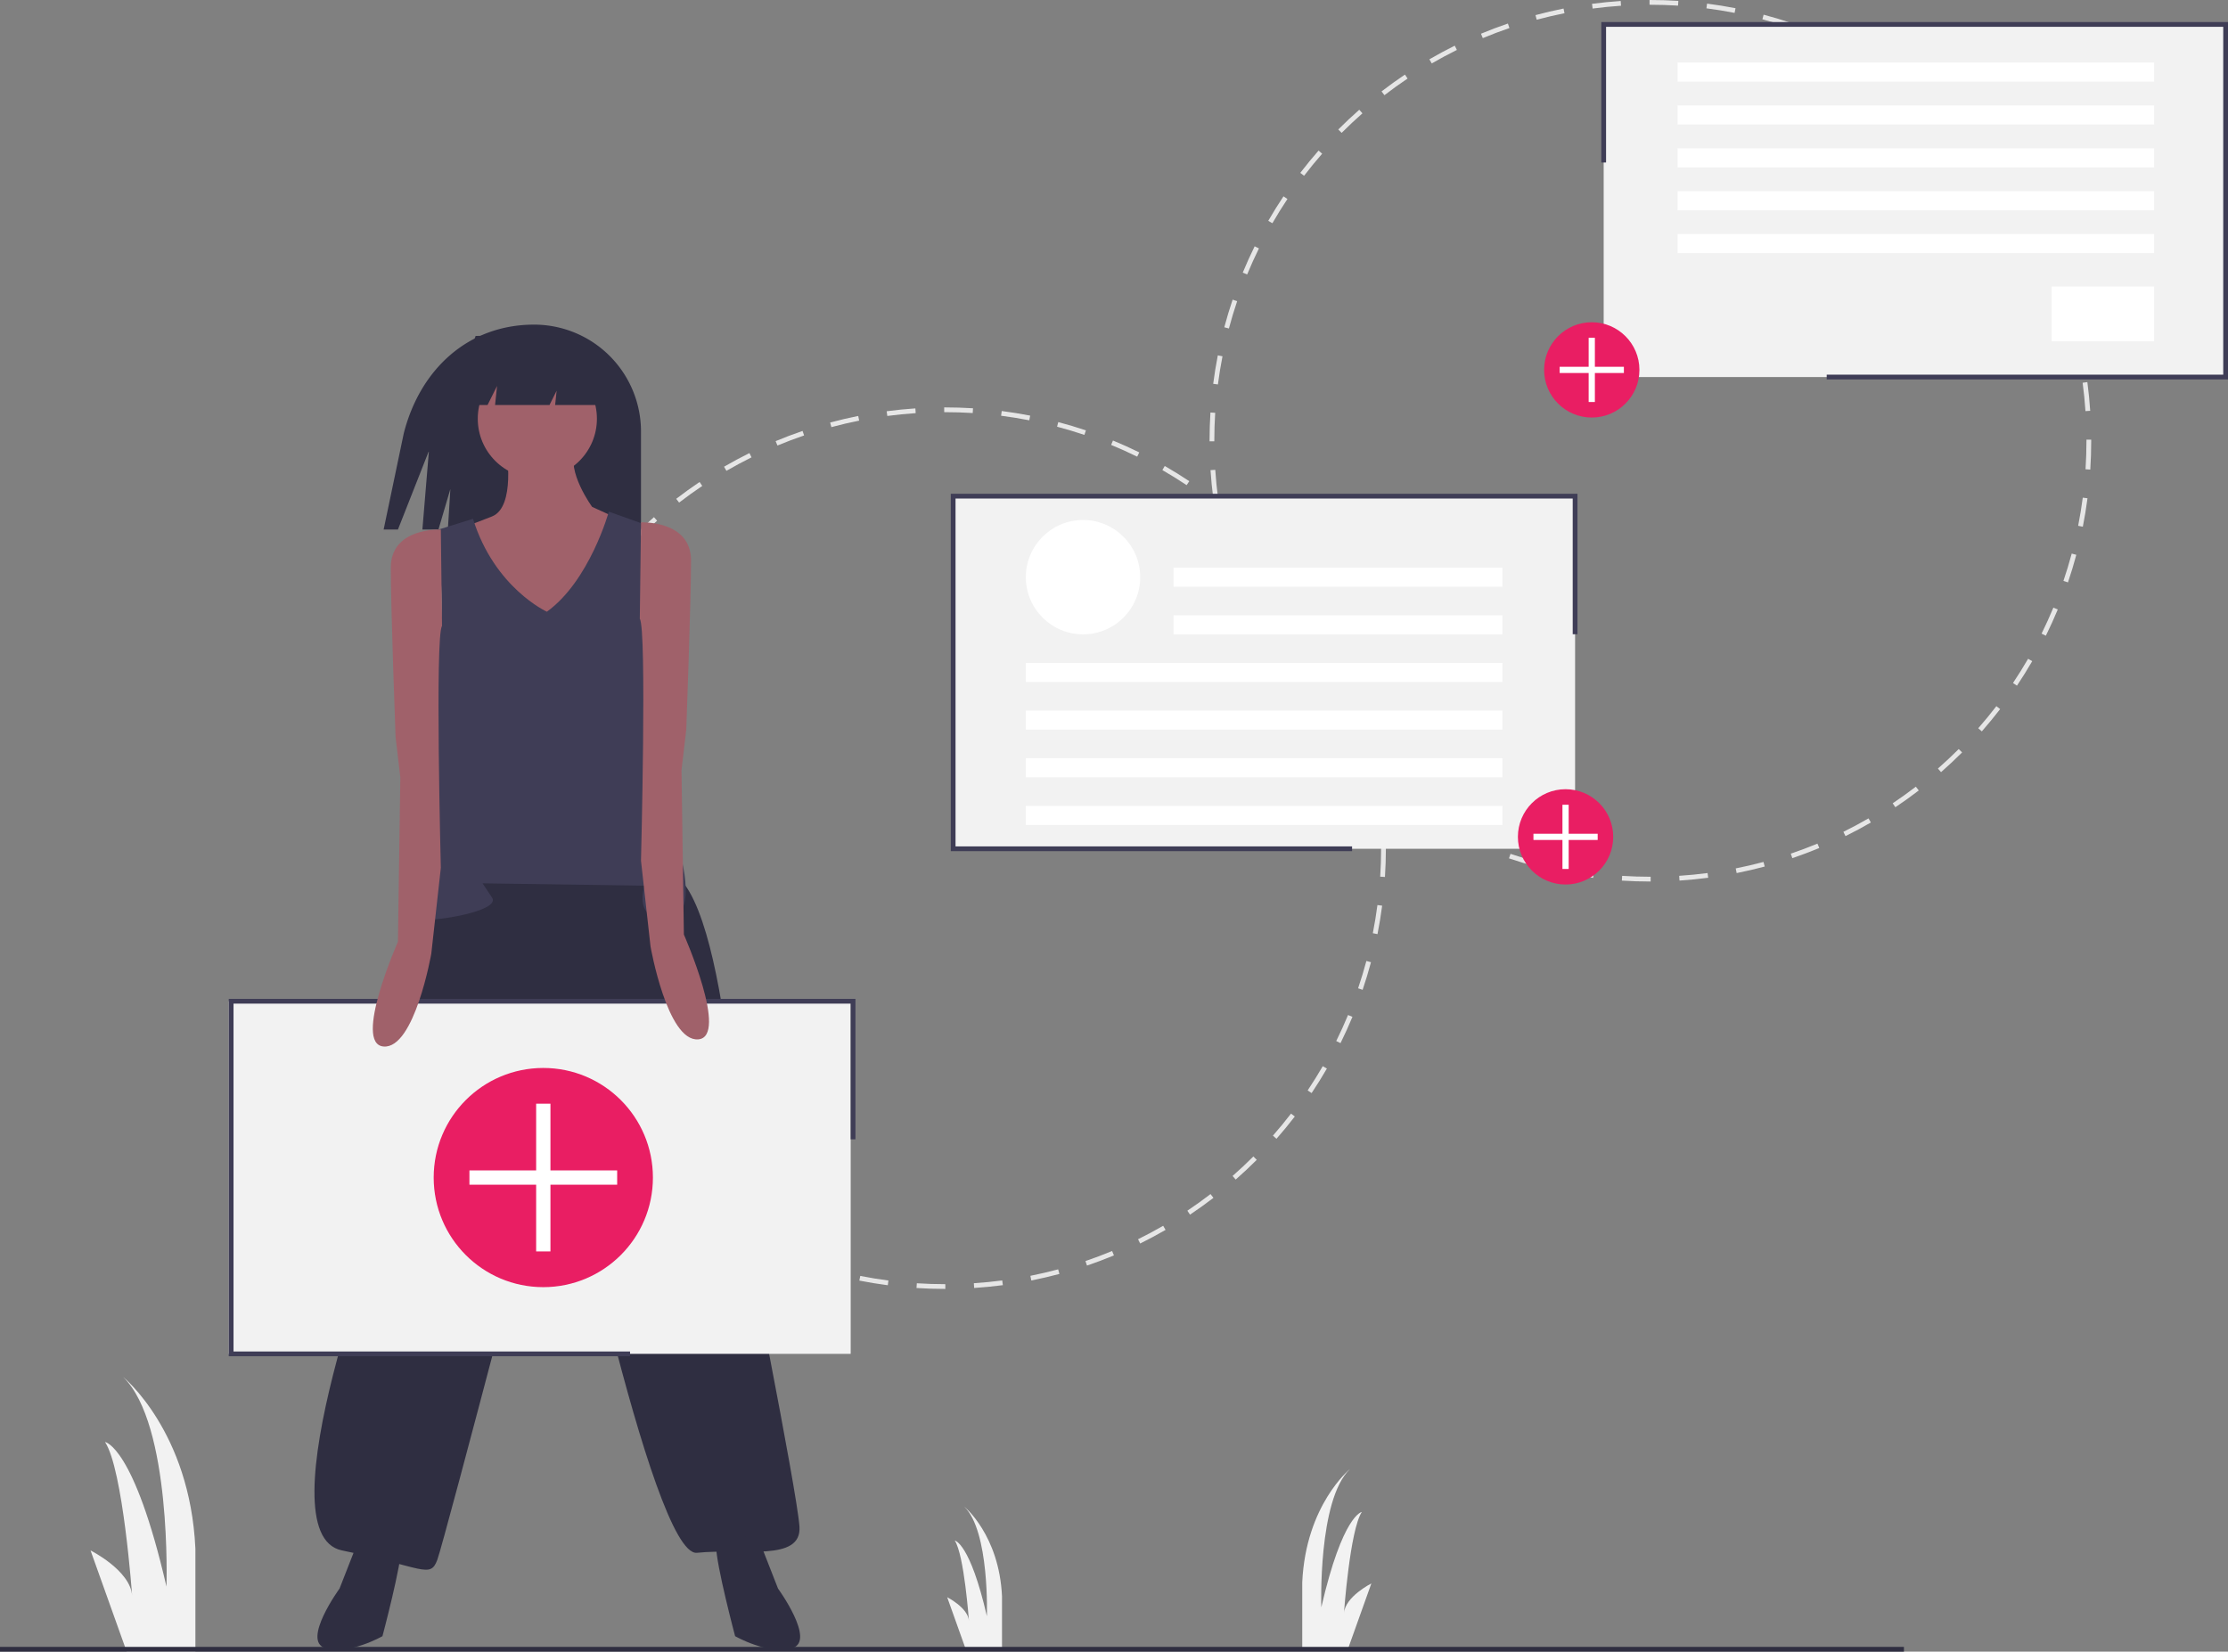 <svg id="fcc143ea-52ad-438e-9e3d-3172c539f37d" data-name="Layer 1" xmlns="http://www.w3.org/2000/svg" width="935" height="693.256" viewBox="0 0 935 693.256"><rect x="0" y="0" width="935" height="693.256" fill="#808080" stroke="none"/><title>add_content</title><path d="M185.672,796.628,170.5,754.145s16.69,8.345,17.448,18.966c0,0-3.793-53.103-11.379-64.483,0,0,12.138,1.517,25.793,60.69,0,0,2.276-68.276-18.207-88,0,0,28.069,22.759,30.345,72.069v43.241Z" transform="translate(-132.5 -103.372)" fill="#f2f2f2"/><path d="M698,796l10-28s-11,5.5-11.5,12.5c0,0,2.5-35,7.5-42.5,0,0-8,1-17,40,0,0-1.5-45,12-58,0,0-18.5,15-20,47.5V796Z" transform="translate(-132.5 -103.372)" fill="#f2f2f2"/><path d="M537.931,796,530,773.793s8.724,4.362,9.121,9.914c0,0-1.983-27.759-5.948-33.707,0,0,6.345.793,13.483,31.724,0,0,1.19-35.69-9.517-46,0,0,14.672,11.897,15.862,37.672V796Z" transform="translate(-132.5 -103.372)" fill="#f2f2f2"/><path d="M529.108,644.372c-4,0-8.024-.129-11.985-.381l.127-1.996c3.924.25,7.909.377,11.848.377l.118-.001v2l-.094.001Zm12.206-.397-.131-1.996c3.967-.259,7.976-.651,11.914-1.166l.26,1.982C549.376,643.316,545.324,643.713,541.314,643.974Zm-36.237-1.146c-3.988-.518-8.007-1.173-11.944-1.949l.387-1.963c3.895.769,7.87,1.417,11.815,1.928Zm60.222-1.998-.389-1.961c3.896-.773,7.819-1.687,11.658-2.714l.518,1.932C573.205,639.126,569.239,640.048,565.299,640.83Zm-83.956-2.681c-3.875-1.032-7.773-2.209-11.586-3.499l.641-1.895c3.771,1.275,7.627,2.44,11.46,3.461ZM588.667,634.572l-.643-1.895c3.751-1.274,7.513-2.692,11.182-4.216l.768,1.848C596.264,631.848,592.46,633.283,588.667,634.572Zm-130.258-4.186c-3.711-1.535-7.425-3.217-11.039-4.999l.885-1.793c3.574,1.762,7.248,3.426,10.918,4.944Zm152.571-5.076-.887-1.793c3.562-1.762,7.109-3.662,10.542-5.648l1.002,1.73C618.167,621.608,614.582,623.53,610.98,625.31Zm-174.293-5.636c-3.481-2.011-6.941-4.164-10.284-6.399l1.111-1.662c3.307,2.211,6.729,4.341,10.172,6.329Zm195.214-6.474-1.113-1.662c3.297-2.206,6.567-4.554,9.722-6.979l1.219,1.586C638.54,608.597,635.233,610.97,631.901,613.201ZM416.562,606.219c-3.186-2.445-6.335-5.029-9.359-7.68l1.318-1.504c2.992,2.622,6.107,5.178,9.259,7.598ZM651.079,598.464l-1.32-1.503c2.986-2.622,5.926-5.375,8.737-8.186l1.414,1.414C657.068,593.03,654.098,595.814,651.079,598.464ZM398.365,590.269c-2.844-2.84-5.63-5.81-8.281-8.826l1.502-1.32c2.623,2.984,5.378,5.922,8.192,8.731Zm269.823-8.912-1.504-1.319c2.623-2.989,5.182-6.102,7.604-9.254l1.586,1.219C673.425,575.188,670.839,578.335,668.187,581.357ZM382.396,572.098c-2.449-3.183-4.825-6.488-7.062-9.822l1.661-1.114c2.212,3.299,4.562,6.568,6.985,9.717Zm300.54-9.934-1.662-1.112c2.213-3.307,4.345-6.728,6.336-10.169l1.73,1.002C687.327,555.363,685.173,558.822,682.936,562.164ZM368.93,552.016c-2.015-3.477-3.939-7.061-5.718-10.654l1.792-.888c1.76,3.554,3.663,7.1,5.656,10.539Zm326.13-10.811-1.793-.886c1.761-3.564,3.427-7.236,4.952-10.915l1.848.766C698.524,533.889,696.84,537.602,695.06,541.205ZM358.206,530.359c-1.541-3.706-2.978-7.509-4.271-11.304l1.894-.645c1.278,3.753,2.7,7.515,4.224,11.181Zm346.132-11.533-1.895-.642c1.276-3.766,2.443-7.621,3.469-11.459l1.932.517C706.808,511.122,705.628,515.019,704.338,518.826ZM350.413,507.476c-1.042-3.88-1.968-7.845-2.752-11.785l1.962-.391c.775,3.897,1.691,7.819,2.722,11.657Zm360.167-12.023-1.963-.388c.771-3.897,1.423-7.872,1.937-11.813l1.982.259C712.018,487.495,711.358,491.513,710.58,495.453ZM345.689,483.751c-.523-3.973-.922-8.024-1.188-12.042l1.996-.132c.262,3.975.658,7.982,1.175,11.913ZM713.709,471.466l-1.996-.129c.255-3.952.385-7.977.385-11.965l-.001-.475h2l.001.468C714.098,463.402,713.967,467.471,713.709,471.466Zm-367.612-11.855h-2l0-.245c0-3.94.125-7.929.374-11.848l1.996.126c-.245,3.877-.37,7.823-.37,11.728Zm365.585-12.678c-.266-3.967-.666-7.975-1.189-11.912l1.982-.264c.529,3.98.934,8.031,1.203,12.041ZM347.61,435.728l-1.983-.256c.514-3.984,1.167-8.003,1.94-11.945l1.963.386C348.765,427.811,348.119,431.786,347.61,435.728Zm360.915-12.514c-.78-3.895-1.701-7.815-2.737-11.653l1.932-.521c1.047,3.88,1.978,7.844,2.767,11.782ZM352.222,412.248l-1.933-.514c1.032-3.886,2.208-7.785,3.493-11.588l1.895.64C354.405,404.548,353.243,408.404,352.222,412.248ZM702.289,400.112c-1.284-3.756-2.71-7.516-4.238-11.175l1.846-.771c1.545,3.7,2.986,7.501,4.285,11.298ZM359.885,389.56l-1.849-.764c1.535-3.716,3.215-7.431,4.993-11.041l1.794.884C363.064,382.21,361.403,385.884,359.885,389.56Zm333.2-11.5c-1.76-3.545-3.667-7.088-5.669-10.532l1.729-1.005c2.024,3.48,3.952,7.063,5.731,10.647Zm-322.618-9.994-1.732-.999c2.007-3.48,4.158-6.941,6.392-10.288l1.663,1.11C374.58,361.2,372.453,364.624,370.467,368.066Zm310.6-10.679c-2.219-3.3-4.573-6.566-6.998-9.708l1.584-1.222c2.45,3.176,4.831,6.478,7.074,9.813Zm-297.304-9.238-1.587-1.217c2.445-3.19,5.027-6.341,7.674-9.364l1.505,1.317C388.737,341.877,386.183,344.993,383.764,348.149Zm282.688-9.704c-2.624-2.978-5.383-5.912-8.203-8.721l1.412-1.417c2.85,2.839,5.64,5.806,8.291,8.816Zm-266.92-8.309-1.416-1.412c2.838-2.845,5.806-5.633,8.821-8.286l1.321,1.501C405.275,324.565,402.339,327.322,399.532,330.136Zm249.963-8.583c-2.996-2.62-6.114-5.172-9.268-7.586l1.215-1.588c3.188,2.44,6.341,5.02,9.369,7.668Zm-231.999-7.225-1.221-1.584c3.181-2.451,6.484-4.829,9.818-7.068l1.115,1.66C423.911,309.551,420.643,311.904,417.497,314.328Zm212.986-7.328c-3.309-2.206-6.734-4.331-10.181-6.316l.998-1.733c3.484,2.007,6.947,4.156,10.292,6.386Zm-193.128-6.006-1.004-1.73c3.469-2.014,7.052-3.94,10.65-5.725l.889,1.792C444.331,297.097,440.787,299.002,437.354,300.994Zm172.371-5.948c-3.572-1.756-7.247-3.415-10.924-4.931l.762-1.849c3.718,1.532,7.434,3.209,11.045,4.985ZM458.77,290.373l-.77-1.846c3.706-1.543,7.508-2.983,11.301-4.278l.646,1.893C466.196,287.423,462.435,288.847,458.77,290.373Zm128.802-4.46c-3.766-1.269-7.623-2.429-11.464-3.447l.512-1.934c3.884,1.029,7.783,2.202,11.591,3.485Zm-106.174-3.263-.52-1.932c3.877-1.044,7.842-1.972,11.782-2.76l.393,1.961C489.155,280.699,485.234,281.618,481.398,282.651Zm83.043-2.868c-3.895-.762-7.87-1.405-11.816-1.912l.254-1.983c3.989.512,8.009,1.162,11.947,1.933Zm-59.579-1.82-.262-1.982c3.973-.525,8.023-.928,12.042-1.195l.133,1.996C512.801,277.045,508.792,277.443,504.862,277.963Zm35.846-1.228c-3.839-.24-7.745-.362-11.61-.362l-.356 0v-2l.353-0c3.911,0,7.859.123,11.739.366Z" transform="translate(-132.5 -103.372)" fill="#e6e6e6"/><path d="M825.108,473.372c-4,0-8.024-.129-11.985-.381l.127-1.996c3.924.25,7.909.377,11.848.377l.118-.001v2l-.094.001Zm12.206-.397-.131-1.996c3.967-.259,7.976-.651,11.914-1.166l.26,1.982C845.376,472.316,841.324,472.713,837.314,472.974Zm-36.237-1.146c-3.988-.518-8.007-1.173-11.944-1.949l.387-1.963c3.895.769,7.87,1.417,11.815,1.928Zm60.222-1.998-.389-1.961c3.896-.773,7.819-1.687,11.658-2.714l.518,1.932C869.205,468.126,865.239,469.048,861.299,469.83Zm-83.956-2.681c-3.875-1.032-7.773-2.209-11.586-3.499l.641-1.895c3.771,1.275,7.627,2.44,11.46,3.461ZM884.667,463.572l-.643-1.895c3.751-1.274,7.513-2.692,11.182-4.216l.768,1.848C892.264,460.848,888.46,462.283,884.667,463.572Zm-130.258-4.186c-3.711-1.535-7.425-3.217-11.039-4.999l.885-1.793c3.574,1.762,7.248,3.426,10.918,4.944Zm152.571-5.076-.887-1.793c3.562-1.762,7.109-3.662,10.542-5.648l1.002,1.73C914.167,450.608,910.582,452.53,906.98,454.31Zm-174.293-5.636c-3.481-2.011-6.941-4.164-10.284-6.399l1.111-1.662c3.307,2.211,6.729,4.341,10.172,6.329Zm195.214-6.474-1.113-1.662c3.297-2.206,6.567-4.554,9.722-6.979l1.219,1.586C934.54,437.597,931.233,439.97,927.901,442.201ZM712.562,435.219c-3.186-2.445-6.335-5.029-9.359-7.68l1.318-1.504c2.992,2.622,6.107,5.178,9.259,7.598ZM947.079,427.464l-1.32-1.503c2.986-2.622,5.926-5.375,8.737-8.186l1.414,1.414C953.068,422.03,950.098,424.814,947.079,427.464ZM694.365,419.269c-2.844-2.84-5.63-5.81-8.281-8.826l1.502-1.32c2.623,2.984,5.378,5.922,8.192,8.731Zm269.823-8.912-1.504-1.319c2.623-2.989,5.182-6.102,7.604-9.254l1.586,1.219C969.425,404.188,966.839,407.335,964.187,410.357ZM678.396,401.098c-2.449-3.183-4.825-6.488-7.062-9.822l1.661-1.114c2.212,3.299,4.562,6.568,6.985,9.717Zm300.54-9.934-1.662-1.112c2.213-3.307,4.345-6.728,6.336-10.169l1.73,1.002C983.327,384.363,981.173,387.822,978.936,391.164ZM664.93,381.016c-2.015-3.477-3.939-7.061-5.718-10.654l1.792-.888c1.76,3.554,3.663,7.1,5.656,10.539Zm326.13-10.811-1.793-.886c1.761-3.564,3.427-7.236,4.952-10.915l1.848.766C994.524,362.889,992.84,366.602,991.06,370.205ZM654.206,359.359c-1.541-3.706-2.978-7.509-4.271-11.304l1.894-.645c1.278,3.753,2.7,7.515,4.224,11.181Zm346.132-11.533-1.895-.642c1.276-3.766,2.443-7.621,3.469-11.459l1.932.517C1002.808,340.122,1001.628,344.019,1000.338,347.826ZM646.413,336.476c-1.042-3.88-1.968-7.845-2.752-11.785l1.962-.391c.775,3.897,1.691,7.819,2.722,11.657Zm360.167-12.023-1.963-.388c.771-3.897,1.423-7.872,1.937-11.813l1.982.259C1008.018,316.495,1007.358,320.513,1006.58,324.453ZM641.689,312.751c-.523-3.973-.922-8.024-1.188-12.042l1.996-.132c.262,3.975.658,7.982,1.175,11.913Zm368.02-12.285-1.996-.129c.255-3.952.385-7.977.385-11.965l-.001-.475h2l.001.468C1010.098,292.402,1009.967,296.471,1009.709,300.466Zm-367.612-11.855h-2l0-.245c0-3.94.125-7.929.374-11.848l1.996.126c-.245,3.877-.37,7.823-.37,11.728Zm365.585-12.678c-.266-3.967-.666-7.975-1.189-11.912l1.982-.264c.529,3.98.934,8.031,1.203,12.041ZM643.61,264.728l-1.983-.256c.514-3.984,1.167-8.003,1.94-11.945l1.963.386C644.765,256.811,644.119,260.786,643.61,264.728Zm360.915-12.514c-.78-3.895-1.701-7.815-2.737-11.653l1.932-.521c1.047,3.88,1.978,7.844,2.767,11.782ZM648.222,241.248l-1.933-.514c1.032-3.886,2.208-7.785,3.493-11.588l1.895.64C650.405,233.548,649.243,237.404,648.222,241.248ZM998.289,229.112c-1.284-3.756-2.71-7.516-4.238-11.175l1.846-.771c1.545,3.7,2.986,7.501,4.285,11.298ZM655.885,218.56l-1.849-.764c1.535-3.716,3.215-7.431,4.993-11.041l1.794.884C659.064,211.21,657.403,214.884,655.885,218.56Zm333.2-11.5c-1.76-3.545-3.667-7.088-5.669-10.532l1.729-1.005c2.024,3.48,3.952,7.063,5.731,10.647Zm-322.618-9.994-1.732-.999c2.007-3.48,4.158-6.941,6.392-10.288l1.663,1.11C670.58,190.2,668.453,193.624,666.467,197.066Zm310.6-10.679c-2.219-3.3-4.573-6.566-6.998-9.708l1.584-1.222c2.45,3.176,4.831,6.478,7.074,9.813Zm-297.304-9.238-1.587-1.217c2.445-3.19,5.027-6.341,7.674-9.364l1.505,1.317C684.737,170.877,682.183,173.993,679.764,177.149Zm282.688-9.704c-2.624-2.978-5.383-5.912-8.203-8.721l1.412-1.417c2.85,2.839,5.64,5.806,8.291,8.816Zm-266.92-8.309-1.416-1.412c2.838-2.845,5.806-5.633,8.821-8.286l1.321,1.501C701.275,153.565,698.339,156.322,695.532,159.136Zm249.963-8.583c-2.996-2.62-6.114-5.172-9.268-7.586l1.215-1.588c3.188,2.44,6.341,5.02,9.369,7.668Zm-231.999-7.225-1.221-1.584c3.181-2.451,6.484-4.829,9.818-7.068l1.115,1.66C719.911,138.551,716.643,140.904,713.497,143.328Zm212.986-7.328c-3.309-2.206-6.734-4.331-10.181-6.316l.998-1.733c3.484,2.007,6.947,4.156,10.292,6.386Zm-193.128-6.006-1.004-1.73c3.469-2.014,7.052-3.94,10.65-5.725l.889,1.792C740.331,126.097,736.787,128.002,733.354,129.994Zm172.371-5.948c-3.572-1.756-7.247-3.415-10.924-4.931l.762-1.849c3.718,1.532,7.434,3.209,11.045,4.985ZM754.77,119.373l-.77-1.846c3.706-1.543,7.508-2.983,11.301-4.278l.646,1.893C762.196,116.423,758.435,117.847,754.77,119.373Zm128.802-4.46c-3.766-1.269-7.623-2.429-11.464-3.447l.512-1.934c3.884,1.029,7.783,2.202,11.591,3.485Zm-106.174-3.263-.52-1.932c3.877-1.044,7.842-1.972,11.782-2.76l.393,1.961C785.155,109.699,781.234,110.618,777.398,111.651Zm83.043-2.868c-3.895-.762-7.87-1.405-11.816-1.912l.254-1.983c3.989.512,8.009,1.162,11.947,1.933Zm-59.579-1.82-.262-1.982c3.973-.525,8.023-.928,12.042-1.195l.133,1.996C808.801,106.045,804.792,106.443,800.862,106.963Zm35.846-1.228c-3.839-.24-7.745-.362-11.61-.362l-.356 0v-2l.353-0c3.911,0,7.859.123,11.739.366Z" transform="translate(-132.5 -103.372)" fill="#e6e6e6"/><path d="M356.632,239.628h-0c-27.718,0-47.896,18.82-54.699,45.69L293.5,325.628h6l13-33-2.737,33H316.5l5-17-1.053,17H401.5V284.496A44.868,44.868,0,0,0,356.632,239.628Z" transform="translate(-132.5 -103.372)" fill="#2f2e41"/><path d="M345,292.128s4,24-6,28-11,4-11,4l18,55,22,7,24-65-11-5s-11-15-7-24Z" transform="translate(-132.5 -103.372)" fill="#a0616a"/><path d="M310,481.128s-20,24-15,107l-1,24s-52,135-18,142,37,12,40,4,51-192,51-192,39,191,58,189,44,4,43-11-24-130-24-130-5-137-31-145S334,458.128,310,481.128Z" transform="translate(-132.5 -103.372)" fill="#2f2e41"/><path d="M284,747.128l-9,23s-16,22-6,25,24-5,24-5,8-30,8-38Z" transform="translate(-132.5 -103.372)" fill="#2f2e41"/><path d="M450,747.128l9,23s16,22,6,25-24-5-24-5-8-30-8-38Z" transform="translate(-132.5 -103.372)" fill="#2f2e41"/><circle cx="225.5" cy="175.756" r="25" fill="#a0616a"/><path d="M362,360.128s-22-10-31-39l-16,5s5,32,2,39c0,0-4,101-2,103s-16,19-10,21,38-3,34-9l-4-6,68,1s-5,14,9,14,6-27,6-27l-9-93s-10-34-7-46l-14-5S380,347.128,362,360.128Z" transform="translate(-132.5 -103.372)" fill="#3f3d56"/><polygon points="208.597 162 207.755 170 230.597 170 233.597 164 232.966 170 260.597 170 241.597 140 199.597 141 189.597 170 204.597 170 208.597 162" fill="#2f2e41"/><rect x="400" y="208.256" width="261" height="148" fill="#f2f2f2"/><circle cx="454.5" cy="242.256" r="24" fill="#fff"/><rect x="492.5" y="238.256" width="138" height="8" fill="#fff"/><rect x="492.5" y="258.256" width="138" height="8" fill="#fff"/><rect x="430.5" y="278.256" width="200" height="8" fill="#fff"/><rect x="430.5" y="298.256" width="200" height="8" fill="#fff"/><rect x="430.5" y="318.256" width="200" height="8" fill="#fff"/><rect x="430.5" y="338.256" width="200" height="8" fill="#fff"/><polygon points="567.409 357.256 399 357.256 399 207.256 662 207.256 662 266.204 660 266.204 660 209.256 401 209.256 401 355.256 567.409 355.256 567.409 357.256" fill="#3f3d56"/><rect x="96" y="420.256" width="261" height="148" fill="#f2f2f2"/><polygon points="264.41 569.256 96 569.256 96 419.256 359 419.256 359 478.204 357 478.204 357 421.256 98 421.256 98 567.256 264.41 567.256 264.41 569.256" fill="#3f3d56"/><path d="M317.5,325.628s-21-1-21,16,2,71,2,71l2,17-1,69s-19,43-6,44,20-39,20-39l4-36s-2.5-97.5.5-101.5Z" transform="translate(-132.5 -103.372)" fill="#a0616a"/><path d="M401.5,322.628s21-1,21,16-2,71-2,71l-2,17,1,69s19,43,6,44-20-39-20-39l-4-36s2.5-97.5-.5-101.5Z" transform="translate(-132.5 -103.372)" fill="#a0616a"/><circle cx="228" cy="494.256" r="46" fill="#e91e63"/><polygon points="259 491.256 231 491.256 231 463.256 225 463.256 225 491.256 197 491.256 197 497.256 225 497.256 225 525.256 231 525.256 231 497.256 259 497.256 259 491.256" fill="#fff"/><rect x="805.5" y="113.628" width="261" height="148" transform="translate(1739.5 271.883) rotate(-180)" fill="#f2f2f2"/><polygon points="935 159.256 766.591 159.256 766.591 157.256 933 157.256 933 11.256 674 11.256 674 68.203 672 68.203 672 9.256 935 9.256 935 159.256" fill="#3f3d56"/><rect x="704" y="26.256" width="200" height="8" fill="#fff"/><rect x="704" y="44.256" width="200" height="8" fill="#fff"/><rect x="704" y="62.256" width="200" height="8" fill="#fff"/><rect x="704" y="80.256" width="200" height="8" fill="#fff"/><rect x="704" y="98.256" width="200" height="8" fill="#fff"/><rect x="861" y="120.256" width="43" height="23" fill="#fff"/><rect y="691.256" width="799" height="2" fill="#2f2e41"/><circle cx="657" cy="351.256" r="20" fill="#e91e63"/><polygon points="670.478 349.951 658.304 349.951 658.304 337.777 655.696 337.777 655.696 349.951 643.522 349.951 643.522 352.56 655.696 352.56 655.696 364.734 658.304 364.734 658.304 352.56 670.478 352.56 670.478 349.951" fill="#fff"/><circle cx="668" cy="155.256" r="20" fill="#e91e63"/><polygon points="681.478 153.951 669.304 153.951 669.304 141.777 666.696 141.777 666.696 153.951 654.522 153.951 654.522 156.56 666.696 156.56 666.696 168.734 669.304 168.734 669.304 156.56 681.478 156.56 681.478 153.951" fill="#fff"/></svg>